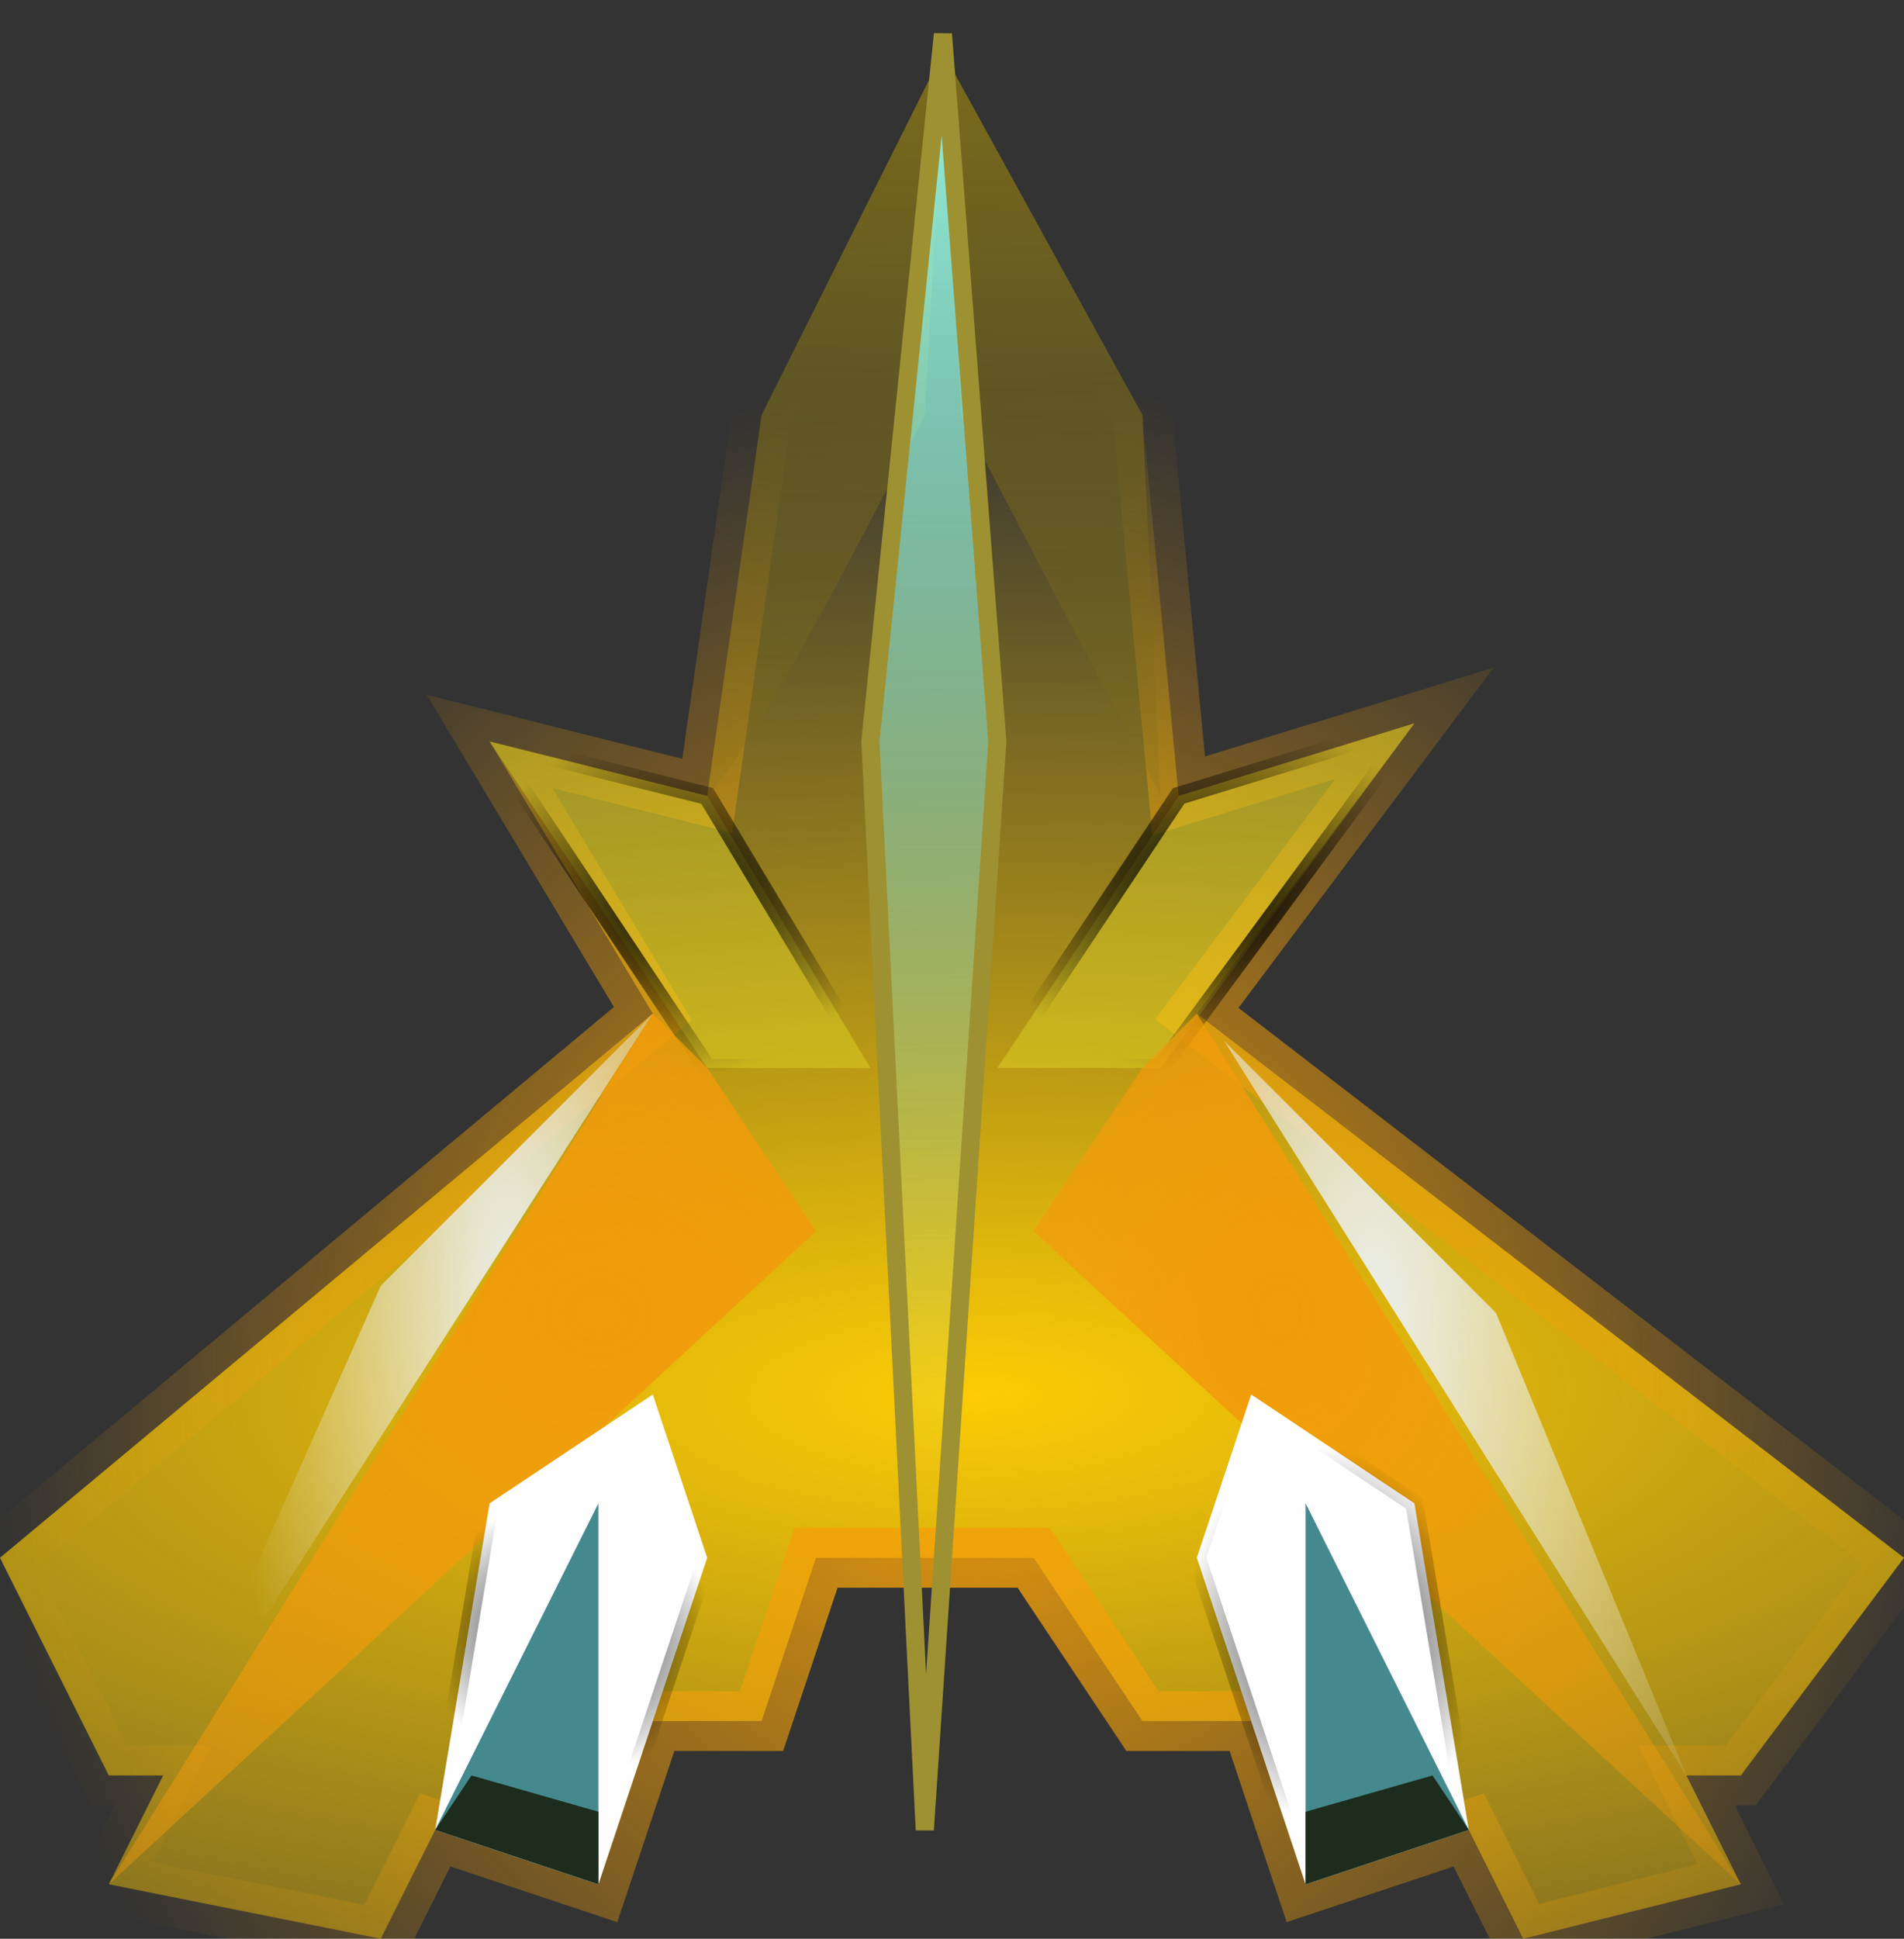 <?xml version="1.0" encoding="UTF-8" standalone="no"?>
<!-- Created with Inkscape (http://www.inkscape.org/) -->

<svg
   xmlns:dc="http://purl.org/dc/elements/1.1/"
   xmlns:cc="http://creativecommons.org/ns#"
   xmlns:rdf="http://www.w3.org/1999/02/22-rdf-syntax-ns#"
   xmlns:svg="http://www.w3.org/2000/svg"
   xmlns="http://www.w3.org/2000/svg"
   xmlns:xlink="http://www.w3.org/1999/xlink"
   xmlns:sodipodi="http://sodipodi.sourceforge.net/DTD/sodipodi-0.dtd"
   xmlns:inkscape="http://www.inkscape.org/namespaces/inkscape"
   id="svg2"
   version="1.1"
   inkscape:version="0.91 r13725"
   width="105"
   height="106.875"
   viewBox="0 0 105 106.875"
   sodipodi:docname="fly6.svg">
  <rect x="0" y="0" width="105" height="106.875" fill="#333333" stroke="none"/>
  <defs
     id="defs6">
    <linearGradient
       inkscape:collect="always"
       id="linearGradient4192">
      <stop
         style="stop-color:#f3a00a;stop-opacity:1;"
         offset="0"
         id="stop4194" />
      <stop
         style="stop-color:#f3a00a;stop-opacity:0;"
         offset="1"
         id="stop4196" />
    </linearGradient>
    <linearGradient
       inkscape:collect="always"
       id="linearGradient4327">
      <stop
         style="stop-color:#000000;stop-opacity:1;"
         offset="0"
         id="stop4329" />
      <stop
         style="stop-color:#000000;stop-opacity:0;"
         offset="1"
         id="stop4331" />
    </linearGradient>
    <linearGradient
       inkscape:collect="always"
       id="linearGradient4309">
      <stop
         style="stop-color:#fdcc05;stop-opacity:1;"
         offset="0"
         id="stop4311" />
      <stop
         style="stop-color:#fdcc05;stop-opacity:0;"
         offset="1"
         id="stop4313" />
    </linearGradient>
    <linearGradient
       inkscape:collect="always"
       id="linearGradient4299">
      <stop
         style="stop-color:#f29b0b;stop-opacity:1;"
         offset="0"
         id="stop4301" />
      <stop
         style="stop-color:#f29b0b;stop-opacity:0;"
         offset="1"
         id="stop4303" />
    </linearGradient>
    <linearGradient
       inkscape:collect="always"
       id="linearGradient4289">
      <stop
         style="stop-color:#ebefed;stop-opacity:1;"
         offset="0"
         id="stop4291" />
      <stop
         style="stop-color:#ebefed;stop-opacity:0;"
         offset="1"
         id="stop4293" />
    </linearGradient>
    <linearGradient
       inkscape:collect="always"
       id="linearGradient4275">
      <stop
         style="stop-color:#000000;stop-opacity:1;"
         offset="0"
         id="stop4277" />
      <stop
         style="stop-color:#000000;stop-opacity:0;"
         offset="1"
         id="stop4279" />
    </linearGradient>
    <linearGradient
       inkscape:collect="always"
       id="linearGradient4267">
      <stop
         style="stop-color:#7b6b1b;stop-opacity:1;"
         offset="0"
         id="stop4269" />
      <stop
         style="stop-color:#7b6b1b;stop-opacity:0;"
         offset="1"
         id="stop4271" />
    </linearGradient>
    <linearGradient
       inkscape:collect="always"
       id="linearGradient4257">
      <stop
         style="stop-color:#91edd7;stop-opacity:1;"
         offset="0"
         id="stop4259" />
      <stop
         style="stop-color:#91edd7;stop-opacity:0;"
         offset="1"
         id="stop4261" />
    </linearGradient>
    <linearGradient
       inkscape:collect="always"
       xlink:href="#linearGradient4257"
       id="linearGradient4263"
       x1="51"
       y1="4.875"
       x2="51"
       y2="82.875"
       gradientUnits="userSpaceOnUse" />
    <linearGradient
       inkscape:collect="always"
       xlink:href="#linearGradient4267"
       id="linearGradient4273"
       x1="52.089"
       y1="3.038"
       x2="51.5"
       y2="51.375"
       gradientUnits="userSpaceOnUse" />
    <radialGradient
       inkscape:collect="always"
       xlink:href="#linearGradient4275"
       id="radialGradient4285"
       cx="37.375"
       cy="49.726"
       fx="37.375"
       fy="49.726"
       r="11.508"
       gradientTransform="matrix(1,0,0,0.838,0,8.032)"
       gradientUnits="userSpaceOnUse" />
    <radialGradient
       inkscape:collect="always"
       xlink:href="#linearGradient4275"
       id="radialGradient4287"
       cx="66.684"
       cy="49.163"
       fx="66.684"
       fy="49.163"
       r="12.618"
       gradientTransform="matrix(1,0,0,0.809,0,9.375)"
       gradientUnits="userSpaceOnUse" />
    <radialGradient
       inkscape:collect="always"
       xlink:href="#linearGradient4289"
       id="radialGradient4295"
       cx="28.5"
       cy="72.375"
       fx="28.5"
       fy="72.375"
       r="7.5"
       gradientTransform="matrix(2.2,-0.2,0.598,6.576,-77.466,-397.857)"
       gradientUnits="userSpaceOnUse" />
    <radialGradient
       inkscape:collect="always"
       xlink:href="#linearGradient4289"
       id="radialGradient4297"
       cx="75.75"
       cy="73.125"
       fx="75.75"
       fy="73.125"
       r="8.25"
       gradientTransform="matrix(2.818,0.091,-0.232,7.179,-120.794,-458.701)"
       gradientUnits="userSpaceOnUse" />
    <radialGradient
       inkscape:collect="always"
       xlink:href="#linearGradient4299"
       id="radialGradient4305"
       cx="33"
       cy="72.375"
       fx="33"
       fy="72.375"
       r="12"
       gradientTransform="matrix(6.5,0.125,-0.103,5.374,-174.02,-320.694)"
       gradientUnits="userSpaceOnUse" />
    <radialGradient
       inkscape:collect="always"
       xlink:href="#linearGradient4299"
       id="radialGradient4307"
       cx="70.5"
       cy="72.375"
       fx="70.5"
       fy="72.375"
       r="13.5"
       gradientTransform="matrix(3.667,0.111,-0.138,4.566,-177.987,-265.897)"
       gradientUnits="userSpaceOnUse" />
    <radialGradient
       inkscape:collect="always"
       xlink:href="#linearGradient4309"
       id="radialGradient4315"
       cx="52.97"
       cy="75.761"
       fx="52.97"
       fy="75.761"
       r="53.16"
       gradientTransform="matrix(2.962,-0.023,0.008,1.052,-103.524,-1.592)"
       gradientUnits="userSpaceOnUse" />
    <radialGradient
       inkscape:collect="always"
       xlink:href="#linearGradient4327"
       id="radialGradient4337"
       cx="31.482"
       cy="90.302"
       fx="31.482"
       fy="90.302"
       r="8.045"
       gradientTransform="matrix(0.98,0.2,-0.189,0.923,17.678,0.638)"
       gradientUnits="userSpaceOnUse" />
    <radialGradient
       inkscape:collect="always"
       xlink:href="#linearGradient4327"
       id="radialGradient4339"
       cx="73.518"
       cy="90.302"
       fx="73.518"
       fy="90.302"
       r="8.045"
       gradientTransform="matrix(0.99,-0.144,0.189,1.296,-16.273,-16.137)"
       gradientUnits="userSpaceOnUse" />
    <radialGradient
       inkscape:collect="always"
       xlink:href="#linearGradient4192"
       id="radialGradient4206"
       cx="53.816"
       cy="76.372"
       fx="53.816"
       fy="76.372"
       r="54.679"
       gradientTransform="matrix(1,-0.008,0.008,1.023,-0.426,-0.81)"
       gradientUnits="userSpaceOnUse" />
  </defs>
  <sodipodi:namedview
     pagecolor="#ffffff"
     bordercolor="#666666"
     borderopacity="1"
     objecttolerance="10"
     gridtolerance="10"
     guidetolerance="10"
     inkscape:pageopacity="0"
     inkscape:pageshadow="2"
     inkscape:window-width="1191"
     inkscape:window-height="635"
     id="namedview4"
     showgrid="true"
     inkscape:snap-bbox="true"
     inkscape:bbox-nodes="true"
     inkscape:bbox-paths="true"
     inkscape:snap-bbox-edge-midpoints="true"
     inkscape:snap-bbox-midpoints="true"
     inkscape:object-paths="true"
     inkscape:snap-intersection-paths="true"
     inkscape:object-nodes="true"
     inkscape:snap-smooth-nodes="true"
     inkscape:snap-midpoints="true"
     inkscape:snap-object-midpoints="true"
     inkscape:snap-center="true"
     inkscape:zoom="1.5614241"
     inkscape:cx="-23.794761"
     inkscape:cy="70.748222"
     inkscape:window-x="-50"
     inkscape:window-y="32"
     inkscape:window-maximized="0"
     inkscape:current-layer="svg2">
    <inkscape:grid
       type="xygrid"
       id="grid4138"
       empspacing="3" />
  </sodipodi:namedview>
  <path
     style="fill:url(#radialGradient4315);fill-rule:evenodd;stroke:url(#radialGradient4206);stroke-width:3.3;stroke-linecap:butt;stroke-linejoin:miter;stroke-opacity:0.984;fill-opacity:1;stroke-miterlimit:4;stroke-dasharray:none"
     d="m 52,1.875 -10,21 -3,21 -12,-3 9,15 -36,30 6,12 3,0 -3,6 15,3 3,-6 9,3 3,-9 6,0 3,-9 12,0 6,9 6,0 3,9 9,-3 3,6 12,-3 -3,-6 3,0 9,-12 -39,-30 12,-16 -13,4 -2,-21 z"
     id="path4140"
     inkscape:connector-curvature="0"
     sodipodi:nodetypes="cccccccccccccccccccccccccccccc" />
  <path
     style="fill:url(#linearGradient4273);fill-rule:evenodd;stroke:none;stroke-width:1px;stroke-linecap:butt;stroke-linejoin:miter;stroke-opacity:1;fill-opacity:1"
     d="m 39,43.875 c 3,-3 12,-21 12,-21 L 52.089,3.038 53,22.875 l 11,21 -1,-21 -11,-20 -10,20 z"
     id="path4265"
     inkscape:connector-curvature="0"
     sodipodi:nodetypes="ccccccccc" />
  <path
     style="fill:url(#linearGradient4263);fill-rule:evenodd;stroke:#9e9132;stroke-width:1px;stroke-linecap:butt;stroke-linejoin:miter;stroke-opacity:1;fill-opacity:1"
     d="m 52,1.875 -4,39 3,60 4,-60 z"
     id="path4142"
     inkscape:connector-curvature="0"
     sodipodi:nodetypes="ccccc" />
  <path
     style="fill:#f3f02e;fill-rule:evenodd;stroke:url(#radialGradient4285);stroke-width:1px;stroke-linecap:butt;stroke-linejoin:miter;stroke-opacity:1;fill-opacity:0.325"
     d="m 39,43.875 9,15 -9,0 -12,-18 z"
     id="path4144"
     inkscape:connector-curvature="0" />
  <path
     style="fill:#f3f02e;fill-rule:evenodd;stroke:url(#radialGradient4287);stroke-width:1px;stroke-linecap:butt;stroke-linejoin:miter;stroke-opacity:1;fill-opacity:0.325"
     d="m 65,43.875 -10,15 9,0 14,-19 z"
     id="path4144-3"
     inkscape:connector-curvature="0"
     sodipodi:nodetypes="ccccc" />
  <path
     style="fill:url(#radialGradient4305);fill-opacity:1;fill-rule:evenodd;stroke:none;stroke-width:1px;stroke-linecap:butt;stroke-linejoin:miter;stroke-opacity:1"
     d="m 36,55.875 3,3 6,9 -39,36 z"
     id="path4161"
     inkscape:connector-curvature="0"
     sodipodi:nodetypes="ccccc" />
  <path
     style="fill:url(#radialGradient4295);fill-opacity:1;fill-rule:evenodd;stroke:none;stroke-width:1px;stroke-linecap:butt;stroke-linejoin:miter;stroke-opacity:1"
     d="m 21,70.875 -12,27 27,-42 z"
     id="path4163"
     inkscape:connector-curvature="0"
     sodipodi:nodetypes="cccc" />
  <path
     style="fill:url(#radialGradient4307);fill-opacity:1;fill-rule:evenodd;stroke:none;stroke-width:1px;stroke-linecap:butt;stroke-linejoin:miter;stroke-opacity:1"
     d="m 66,55.875 -3,3 -6,9 39,36 z"
     id="path4161-6"
     inkscape:connector-curvature="0"
     sodipodi:nodetypes="ccccc" />
  <path
     style="fill:url(#radialGradient4297);fill-opacity:1;fill-rule:evenodd;stroke:none;stroke-width:1px;stroke-linecap:butt;stroke-linejoin:miter;stroke-opacity:1"
     d="M 82.5,72.375 93,97.875 67.5,57.375 Z"
     id="path4163-7"
     inkscape:connector-curvature="0"
     sodipodi:nodetypes="cccc" />
  <path
     style="fill:#fefefe;fill-rule:evenodd;stroke:url(#radialGradient4337);stroke-width:1px;stroke-linecap:butt;stroke-linejoin:miter;stroke-opacity:1;fill-opacity:1"
     d="m 24,100.875 3,-18 9,-6 3,9 -6,18 z"
     id="path4195"
     inkscape:connector-curvature="0" />
  <path
     style="fill:#fefefe;fill-rule:evenodd;stroke:url(#radialGradient4339);stroke-width:1px;stroke-linecap:butt;stroke-linejoin:miter;stroke-opacity:1;fill-opacity:1"
     d="m 81,100.875 -3,-18 -9,-6 -3,9 6,18 z"
     id="path4195-5"
     inkscape:connector-curvature="0" />
  <path
     style="fill:#44898e;fill-rule:evenodd;stroke:none;stroke-width:1px;stroke-linecap:butt;stroke-linejoin:miter;stroke-opacity:1;fill-opacity:1"
     d="m 24,100.875 9,-18 0,21 z"
     id="path4212"
     inkscape:connector-curvature="0" />
  <path
     style="fill:#44898e;fill-rule:evenodd;stroke:none;stroke-width:1px;stroke-linecap:butt;stroke-linejoin:miter;stroke-opacity:1;fill-opacity:1"
     d="m 72,82.875 0,21 9,-3 z"
     id="path4214"
     inkscape:connector-curvature="0"
     sodipodi:nodetypes="cccc" />
  <path
     style="fill:#1d2c1d;fill-rule:evenodd;stroke:none;stroke-width:1px;stroke-linecap:butt;stroke-linejoin:miter;stroke-opacity:1;fill-opacity:1"
     d="m 26,97.875 7,2 0,4 -9,-3 z"
     id="path4216"
     inkscape:connector-curvature="0" />
  <path
     style="fill:#1d2c1d;fill-rule:evenodd;stroke:none;stroke-width:1px;stroke-linecap:butt;stroke-linejoin:miter;stroke-opacity:1;fill-opacity:1"
     d="m 79,97.875 -7,2 0,4 9,-3 z"
     id="path4216-3"
     inkscape:connector-curvature="0" />
</svg>
